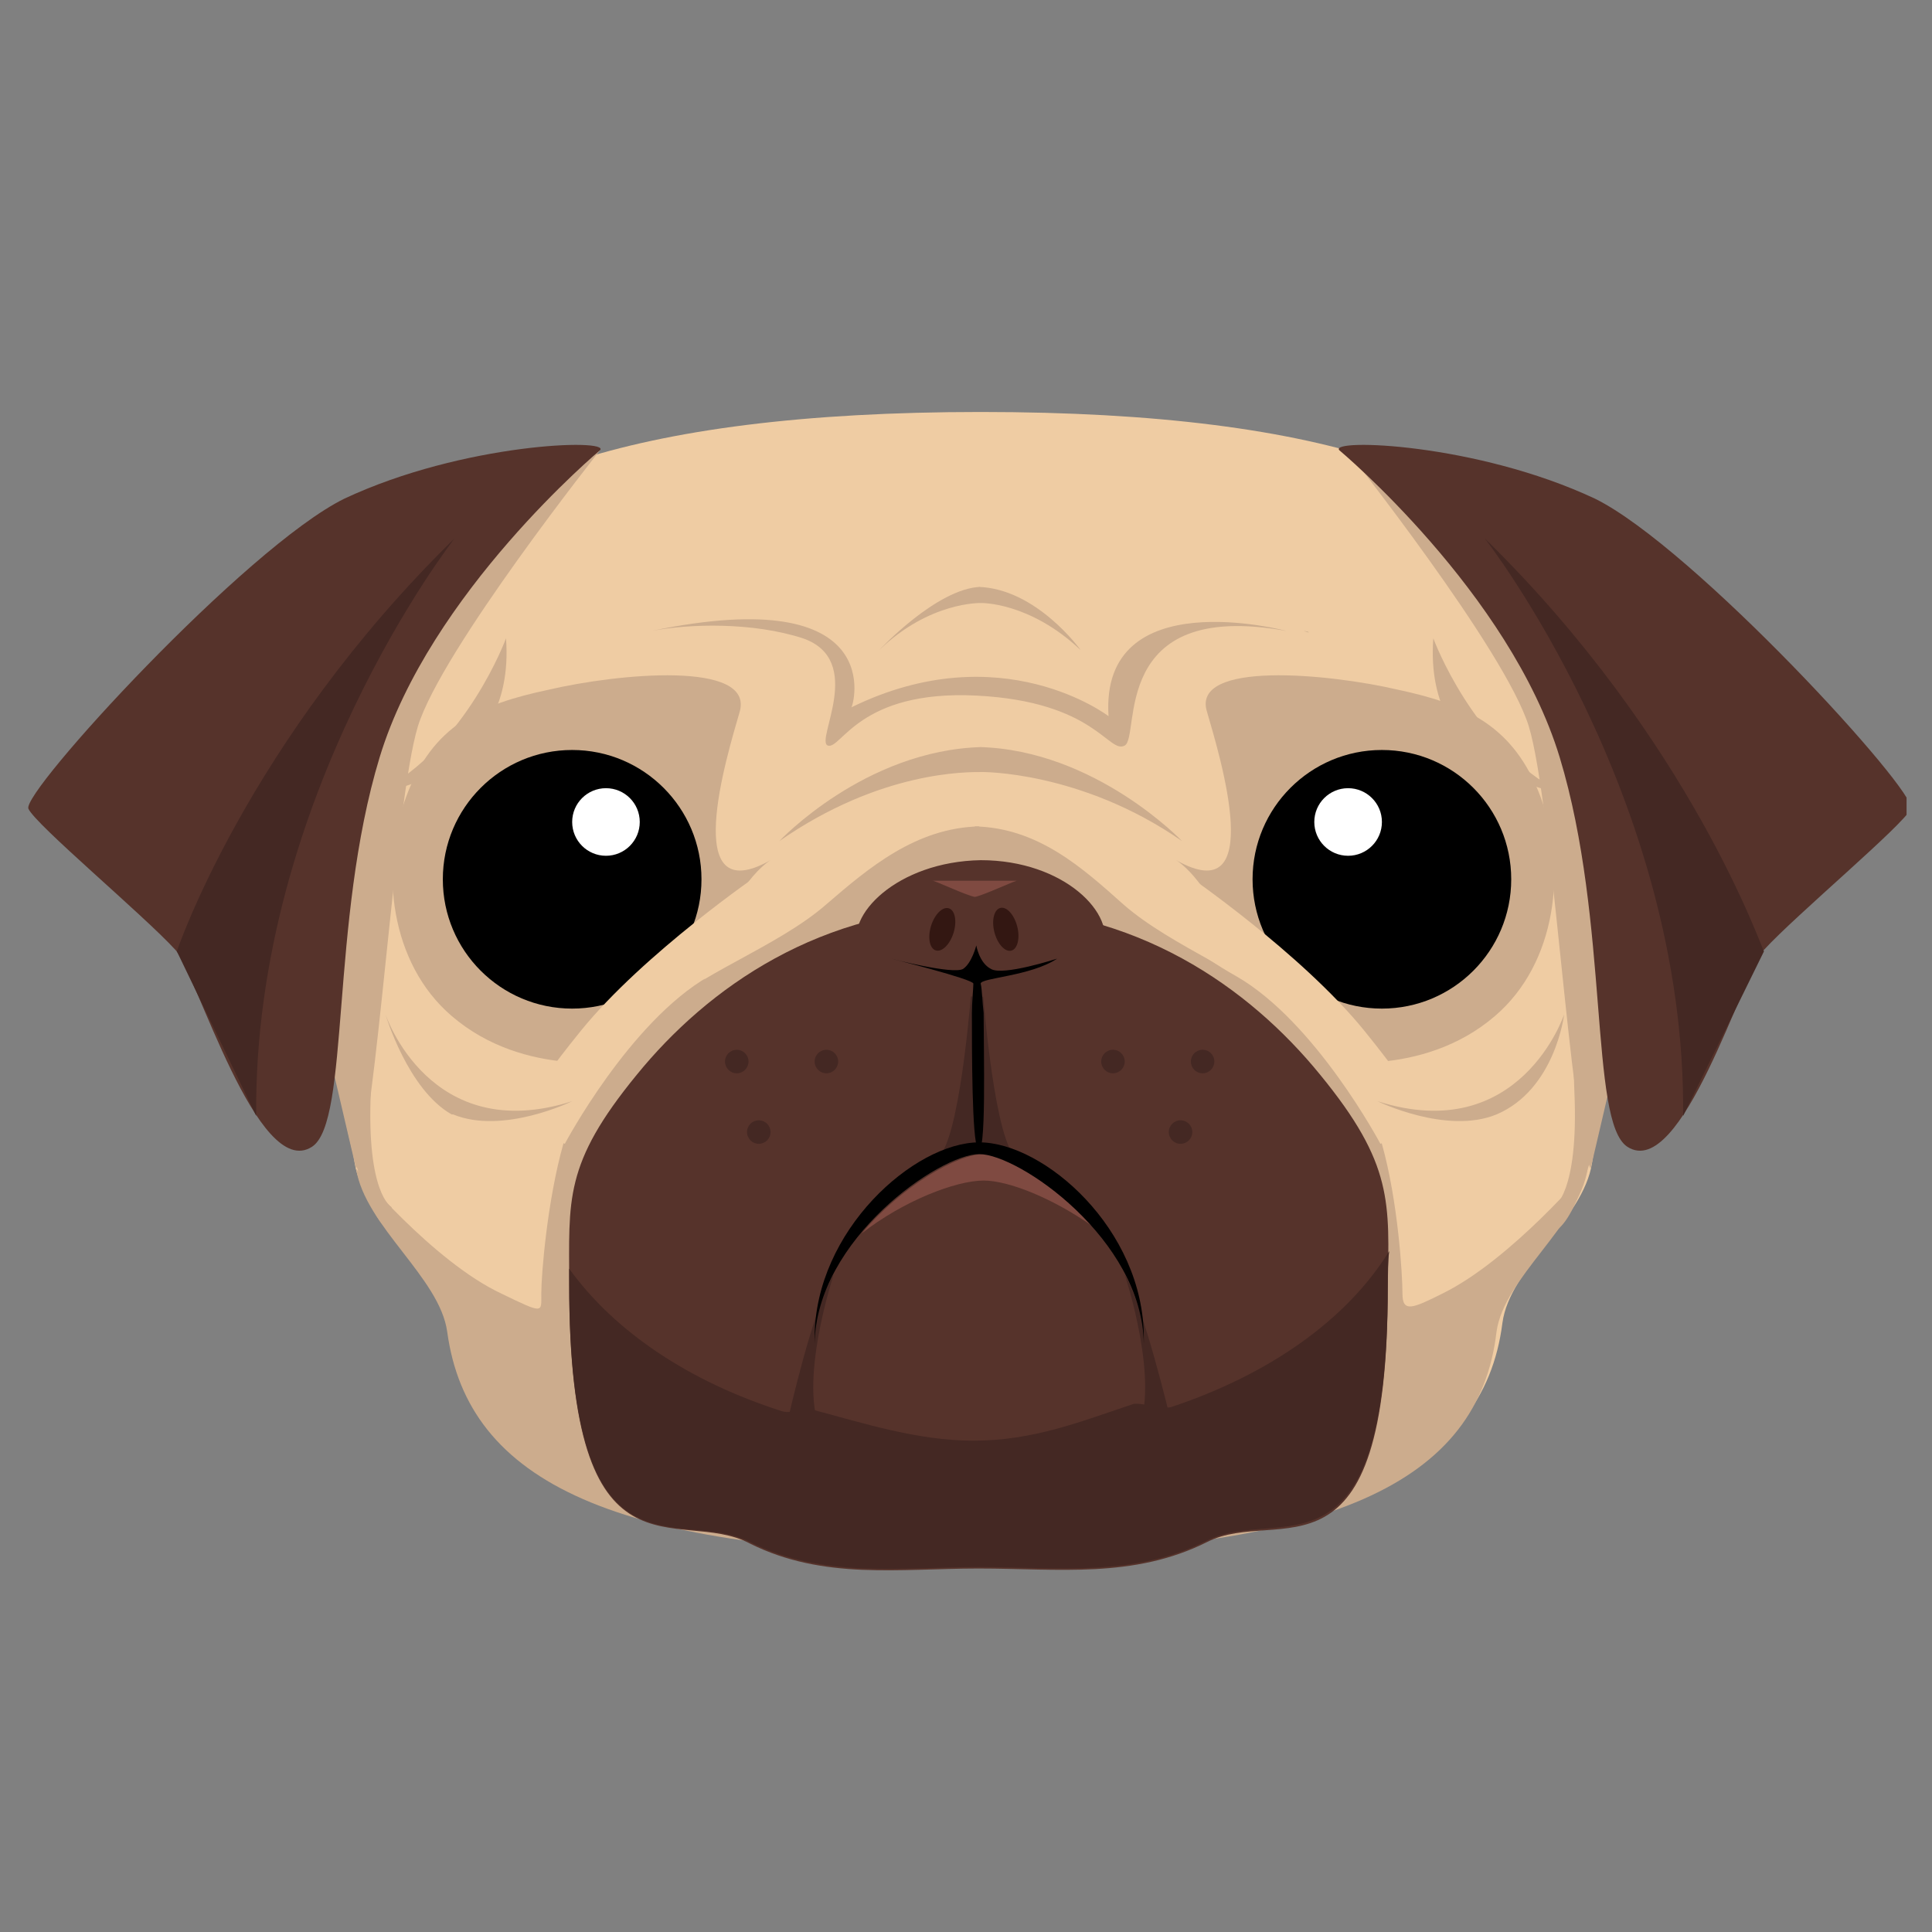 <svg width="58" height="58" viewBox="0 0 58 58" fill="none" xmlns="http://www.w3.org/2000/svg">
<rect x="0" y="0" width="58" height="58" fill="#808080" stroke="none"/>
<g clip-path="url(#clip0)">
<path d="M48.147 23.221C48.059 21.279 48.323 19.559 47.441 18.103C45.323 14.485 40.029 12.368 29.441 12.368V12.677H29.22H29.441V12.368C18.853 12.368 13.294 14.485 11.176 18.147C10.338 19.647 10.426 21.324 10.294 23.265C10.206 24.809 9.5 26.441 9.809 28.206C10.162 30.5 10.294 32.794 10.647 34.912C10.912 36.632 13.294 38.088 13.514 39.721C14.132 44.221 18.809 46.294 29.397 46.294V46.647H29.132H29.441V46.294C40.029 46.294 44.529 44.221 45.103 39.721C45.323 38.044 47.529 36.632 47.794 34.912C48.147 32.794 48.279 30.5 48.632 28.206C48.941 26.441 48.235 24.765 48.147 23.221Z" fill="#EFCCA3"/>
<path d="M29.265 24.809C31.162 24.853 32.485 26.044 33.72 27.147C35.176 28.427 37.647 29.309 38.662 30.412C39.676 31.515 41 32.618 41.485 34.338C41.97 36.059 42.103 38.265 42.103 38.838C42.103 39.412 42.412 39.279 43.294 38.838C45.367 37.824 47.662 35.088 47.662 35.088C47.397 36.809 45.147 38.353 44.926 39.985C44.397 44.485 40.029 46.647 29.22 46.647H29.176H29.441" fill="#CCAC8D"/>
<path d="M36.235 21.368C36.632 22.735 38.044 27.368 35.309 25.823C35.309 25.823 36.456 26.485 37.161 29C37.911 31.515 39.72 31.823 39.72 31.823C39.72 31.823 42.676 32.397 44.882 30.5C46.735 28.912 47.044 26.088 46.25 23.927C45.456 21.809 44.044 21.147 41.97 20.706C39.897 20.221 35.75 19.824 36.235 21.368Z" fill="#CCAC8D"/>
<path d="M41.485 30.279C43.63 30.279 45.368 28.541 45.368 26.397C45.368 24.253 43.63 22.515 41.485 22.515C39.341 22.515 37.603 24.253 37.603 26.397C37.603 28.541 39.341 30.279 41.485 30.279Z" fill="black"/>
<path d="M40.471 25.691C41.031 25.691 41.486 25.237 41.486 24.676C41.486 24.116 41.031 23.662 40.471 23.662C39.91 23.662 39.456 24.116 39.456 24.676C39.456 25.237 39.91 25.691 40.471 25.691Z" fill="white"/>
<path d="M35.573 26.221C35.573 26.221 39.059 28.603 40.956 30.941C42.853 33.279 42.809 33.721 42.809 33.721L41.441 34.338C41.441 34.338 39.5 30.676 37.117 29.309C34.691 27.941 34.426 26.794 34.426 26.794L35.573 26.221Z" fill="#EFCCA3"/>
<path d="M29.397 24.809C27.5 24.853 26.088 26.044 24.809 27.147C23.353 28.427 20.794 29.309 19.779 30.412C18.764 31.515 17.397 32.618 16.912 34.338C16.426 36.059 16.25 38.265 16.25 38.838C16.25 39.412 16.338 39.456 15.059 38.838C12.985 37.868 10.691 35.088 10.691 35.088C10.956 36.809 13.206 38.353 13.426 39.985C14.044 44.485 18.412 46.647 29.22 46.647H29.441" fill="#CCAC8D"/>
<path d="M39.632 32.264C37.514 29.662 34.117 27.235 29.397 27.235H29.352C24.632 27.235 21.235 29.662 19.117 32.264C16.911 34.956 17.088 36.014 17.088 38.573C17.088 47.838 20.352 45.191 22.514 46.338C24.72 47.441 27.014 47.088 29.352 47.088H29.397C31.779 47.088 34.029 47.397 36.235 46.294C38.397 45.191 41.661 47.926 41.661 38.662C41.706 36.103 41.838 34.956 39.632 32.264Z" fill="#56332B"/>
<path d="M29.177 29.529C29.177 29.529 28.868 33.809 28.25 34.647L29.397 34.382L29.177 29.529Z" fill="#442823"/>
<path d="M29.485 29.529C29.485 29.529 29.794 33.809 30.412 34.647L29.265 34.382L29.485 29.529Z" fill="#442823"/>
<path d="M25.779 28.515C25.338 27.5 26.927 25.868 29.441 25.823C31.956 25.823 33.544 27.456 33.103 28.515C32.662 29.573 31.074 29.882 29.441 29.926C27.853 29.882 26.221 29.573 25.779 28.515Z" fill="#56332B"/>
<path d="M29.441 29.529C29.441 29.353 30.941 29.309 31.735 28.779C31.735 28.779 30.103 29.309 29.75 29.088C29.397 28.912 29.309 28.382 29.309 28.382C29.309 28.382 29.177 28.912 28.912 29.088C28.603 29.265 26.75 28.779 26.75 28.779C26.75 28.779 29.221 29.397 29.221 29.529C29.221 29.662 29.177 30.103 29.177 30.412C29.177 31.515 29.177 34.25 29.353 34.471C29.618 34.868 29.529 31.515 29.529 30.412C29.485 30.059 29.485 29.706 29.441 29.529Z" fill="black"/>
<path d="M29.529 35.441C30.279 35.441 31.603 35.971 32.794 36.809C31.647 35.529 30.279 34.647 29.529 34.647C28.735 34.647 27.059 35.617 25.868 37.029C27.103 36.059 28.691 35.441 29.529 35.441Z" fill="#7F4A41"/>
<path d="M29.221 43.25C27.544 43.25 25.912 42.721 24.412 42.324C24.103 42.235 23.794 42.456 23.485 42.368C20.706 41.485 18.456 39.985 17.088 38.088V38.529C17.088 47.794 20.353 45.191 22.515 46.294C24.721 47.397 27.015 47.044 29.353 47.044H29.397C31.78 47.044 34.03 47.353 36.235 46.25C38.397 45.147 41.662 47.838 41.662 38.574C41.662 38.221 41.662 37.868 41.706 37.559C40.427 39.632 38.088 41.265 35.177 42.235C34.912 42.324 34.294 42.103 34.03 42.147C32.441 42.676 31.03 43.25 29.221 43.25Z" fill="#442823"/>
<path d="M25.029 38.265C25.029 38.265 23.926 41.574 24.676 43.029L23.662 42.588C23.662 42.588 24.412 39.235 25.029 38.265ZM33.765 38.265C33.765 38.265 34.867 41.574 34.117 43.029L35.132 42.588C35.132 42.588 34.338 39.235 33.765 38.265Z" fill="#442823"/>
<path d="M22.206 21.368C21.809 22.735 20.397 27.368 23.132 25.823C23.132 25.823 21.985 26.485 21.279 29C20.573 31.515 18.72 31.823 18.72 31.823C18.72 31.823 15.764 32.397 13.559 30.5C11.706 28.912 11.397 26.088 12.191 23.927C12.985 21.765 14.397 21.147 16.47 20.706C18.544 20.221 22.647 19.824 22.206 21.368Z" fill="#CCAC8D"/>
<path d="M29.397 34.647C30.588 34.647 34.294 37.206 34.338 40.338V40.162C34.338 36.897 31.338 34.294 29.397 34.294C27.456 34.294 24.456 36.941 24.456 40.162V40.338C24.5 37.206 28.206 34.647 29.397 34.647Z" fill="black"/>
<path d="M30.36 28.539C30.549 28.49 30.628 28.164 30.537 27.81C30.445 27.456 30.218 27.208 30.03 27.257C29.841 27.306 29.762 27.632 29.853 27.986C29.945 28.34 30.172 28.587 30.36 28.539Z" fill="#331712"/>
<path d="M28.092 28.532C28.279 28.59 28.517 28.354 28.626 28.005C28.734 27.655 28.671 27.326 28.485 27.268C28.298 27.21 28.06 27.446 27.951 27.795C27.843 28.144 27.906 28.474 28.092 28.532Z" fill="#331712"/>
<path d="M17.176 30.279C19.32 30.279 21.059 28.541 21.059 26.397C21.059 24.253 19.32 22.515 17.176 22.515C15.032 22.515 13.294 24.253 13.294 26.397C13.294 28.541 15.032 30.279 17.176 30.279Z" fill="black"/>
<path d="M18.192 25.691C18.752 25.691 19.206 25.237 19.206 24.676C19.206 24.116 18.752 23.662 18.192 23.662C17.631 23.662 17.177 24.116 17.177 24.676C17.177 25.237 17.631 25.691 18.192 25.691Z" fill="white"/>
<path d="M30.544 26.441C30.544 26.397 29.529 26.882 29.265 26.926C29 26.882 27.985 26.397 27.985 26.441H30.544Z" fill="#7F4A41"/>
<path d="M22.824 26.221C22.824 26.221 19.338 28.603 17.441 30.941C15.544 33.279 15.588 33.721 15.588 33.721L16.956 34.338C16.956 34.338 18.897 30.676 21.28 29.309C23.662 27.941 23.971 26.794 23.971 26.794L22.824 26.221Z" fill="#EFCCA3"/>
<path d="M15.191 19.162C15.191 19.162 14 22.427 11.353 23.794C11.353 23.794 15.5 23.309 15.191 19.162ZM43.029 19.162C43.029 19.162 44.221 22.427 46.868 23.794C46.868 23.794 42.721 23.309 43.029 19.162ZM35.485 25.25C35.485 25.25 32.882 22.515 29.397 22.427H29.441H29.485C25.956 22.515 23.397 25.25 23.397 25.25C26.441 23.132 29.044 23.177 29.485 23.177C29.441 23.177 32.441 23.132 35.485 25.25ZM32.441 19.515C32.441 19.515 31.118 17.662 29.353 17.618H29.441C28.118 17.662 26.397 19.515 26.397 19.515C27.897 18.059 29.441 18.103 29.441 18.103C29.441 18.103 30.897 18.059 32.441 19.515ZM17.177 33.059C17.177 33.059 15.103 34.074 13.603 33.456H13.559C12.235 32.706 11.574 30.456 11.574 30.456C11.574 30.456 12.897 34.426 17.177 33.059ZM41.353 33.059C41.353 33.059 43.427 34.074 44.927 33.456C46.691 32.706 46.956 30.456 46.956 30.456C46.956 30.456 45.632 34.426 41.353 33.059Z" fill="#CCAC8D"/>
<path d="M19.559 18.941C20.706 18.721 22.603 18.676 24.103 19.162C26 19.823 24.456 22.25 24.853 22.382C25.25 22.515 25.779 20.706 29.309 20.882C32.882 21.059 33.279 22.647 33.765 22.382C34.25 22.118 33.279 17.971 38.618 18.941C38.618 18.941 33.015 17.441 33.279 21.5C33.279 21.5 30.059 19.029 25.559 21.235C25.603 21.235 26.75 17.441 19.559 18.941ZM39.103 18.941C39.191 18.941 39.235 18.985 39.279 18.985C39.324 18.985 39.235 18.941 39.103 18.941ZM18.015 13.515C18.015 13.515 13.25 19.515 12.544 21.809C11.838 24.147 11.309 33.721 10.691 35.088L8.485 25.647L12.544 15.809L18.015 13.515ZM40.426 13.515C40.426 13.515 45.191 19.515 45.897 21.809C46.603 24.147 47.132 33.721 47.75 35.088L49.956 25.647L45.897 15.809L40.426 13.515Z" fill="#CCAC8D"/>
<path d="M40.206 13.515C40.206 13.515 45.323 17.794 46.823 22.735C48.323 27.676 47.706 33.676 48.853 34.426C50.485 35.485 52.338 29.176 52.956 28.515C53.926 27.456 57.147 24.765 57.367 24.279C57.588 23.794 50.838 16.426 47.882 14.97C44.309 13.294 39.897 13.162 40.206 13.515Z" fill="#56332B"/>
<path d="M44.573 16.162C44.573 16.162 50.617 23.882 50.529 33.5L52.956 28.559C52.911 28.559 50.794 22.25 44.573 16.162Z" fill="#442823"/>
<path d="M18.015 13.515C18.015 13.515 12.897 17.794 11.397 22.735C9.897 27.676 10.515 33.676 9.368 34.426C7.735 35.485 5.882 29.176 5.265 28.515C4.294 27.456 1.074 24.765 0.853 24.279C0.632 23.794 7.382 16.426 10.338 14.97C13.912 13.294 18.323 13.162 18.015 13.515Z" fill="#56332B"/>
<path d="M13.647 16.162C13.647 16.162 7.603 23.882 7.691 33.5L5.309 28.559C5.309 28.559 7.426 22.25 13.647 16.162Z" fill="#442823"/>
<path d="M10.382 33.676C10.382 33.676 10.823 36.059 11.529 36.809C12.235 37.559 11.75 36.235 11.75 36.235C11.75 36.235 11 35.838 11.132 32.794C11.265 29.75 10.382 33.676 10.382 33.676ZM48.015 33.676C48.015 33.676 47.574 36.059 46.868 36.809C46.162 37.559 46.647 36.235 46.647 36.235C46.647 36.235 47.397 35.838 47.265 32.794C47.132 29.75 48.015 33.676 48.015 33.676Z" fill="#CCAC8D"/>
<path d="M24.809 32.221C25.004 32.221 25.162 32.062 25.162 31.868C25.162 31.673 25.004 31.515 24.809 31.515C24.614 31.515 24.456 31.673 24.456 31.868C24.456 32.062 24.614 32.221 24.809 32.221Z" fill="#442823"/>
<path d="M22.779 34.338C22.974 34.338 23.132 34.18 23.132 33.985C23.132 33.79 22.974 33.632 22.779 33.632C22.584 33.632 22.426 33.79 22.426 33.985C22.426 34.18 22.584 34.338 22.779 34.338Z" fill="#442823"/>
<path d="M22.118 32.221C22.312 32.221 22.471 32.062 22.471 31.868C22.471 31.673 22.312 31.515 22.118 31.515C21.923 31.515 21.765 31.673 21.765 31.868C21.765 32.062 21.923 32.221 22.118 32.221Z" fill="#442823"/>
<path d="M33.412 32.221C33.607 32.221 33.765 32.062 33.765 31.868C33.765 31.673 33.607 31.515 33.412 31.515C33.217 31.515 33.059 31.673 33.059 31.868C33.059 32.062 33.217 32.221 33.412 32.221Z" fill="#442823"/>
<path d="M35.441 34.338C35.636 34.338 35.794 34.18 35.794 33.985C35.794 33.79 35.636 33.632 35.441 33.632C35.246 33.632 35.088 33.79 35.088 33.985C35.088 34.18 35.246 34.338 35.441 34.338Z" fill="#442823"/>
<path d="M36.103 32.221C36.298 32.221 36.456 32.062 36.456 31.868C36.456 31.673 36.298 31.515 36.103 31.515C35.908 31.515 35.751 31.673 35.751 31.868C35.751 32.062 35.908 32.221 36.103 32.221Z" fill="#442823"/>
</g>
<defs>
<clipPath id="clip0">
<rect width="56.471" height="56.471" fill="white" transform="translate(0.765 0.765)"/>
</clipPath>
</defs>
</svg>
